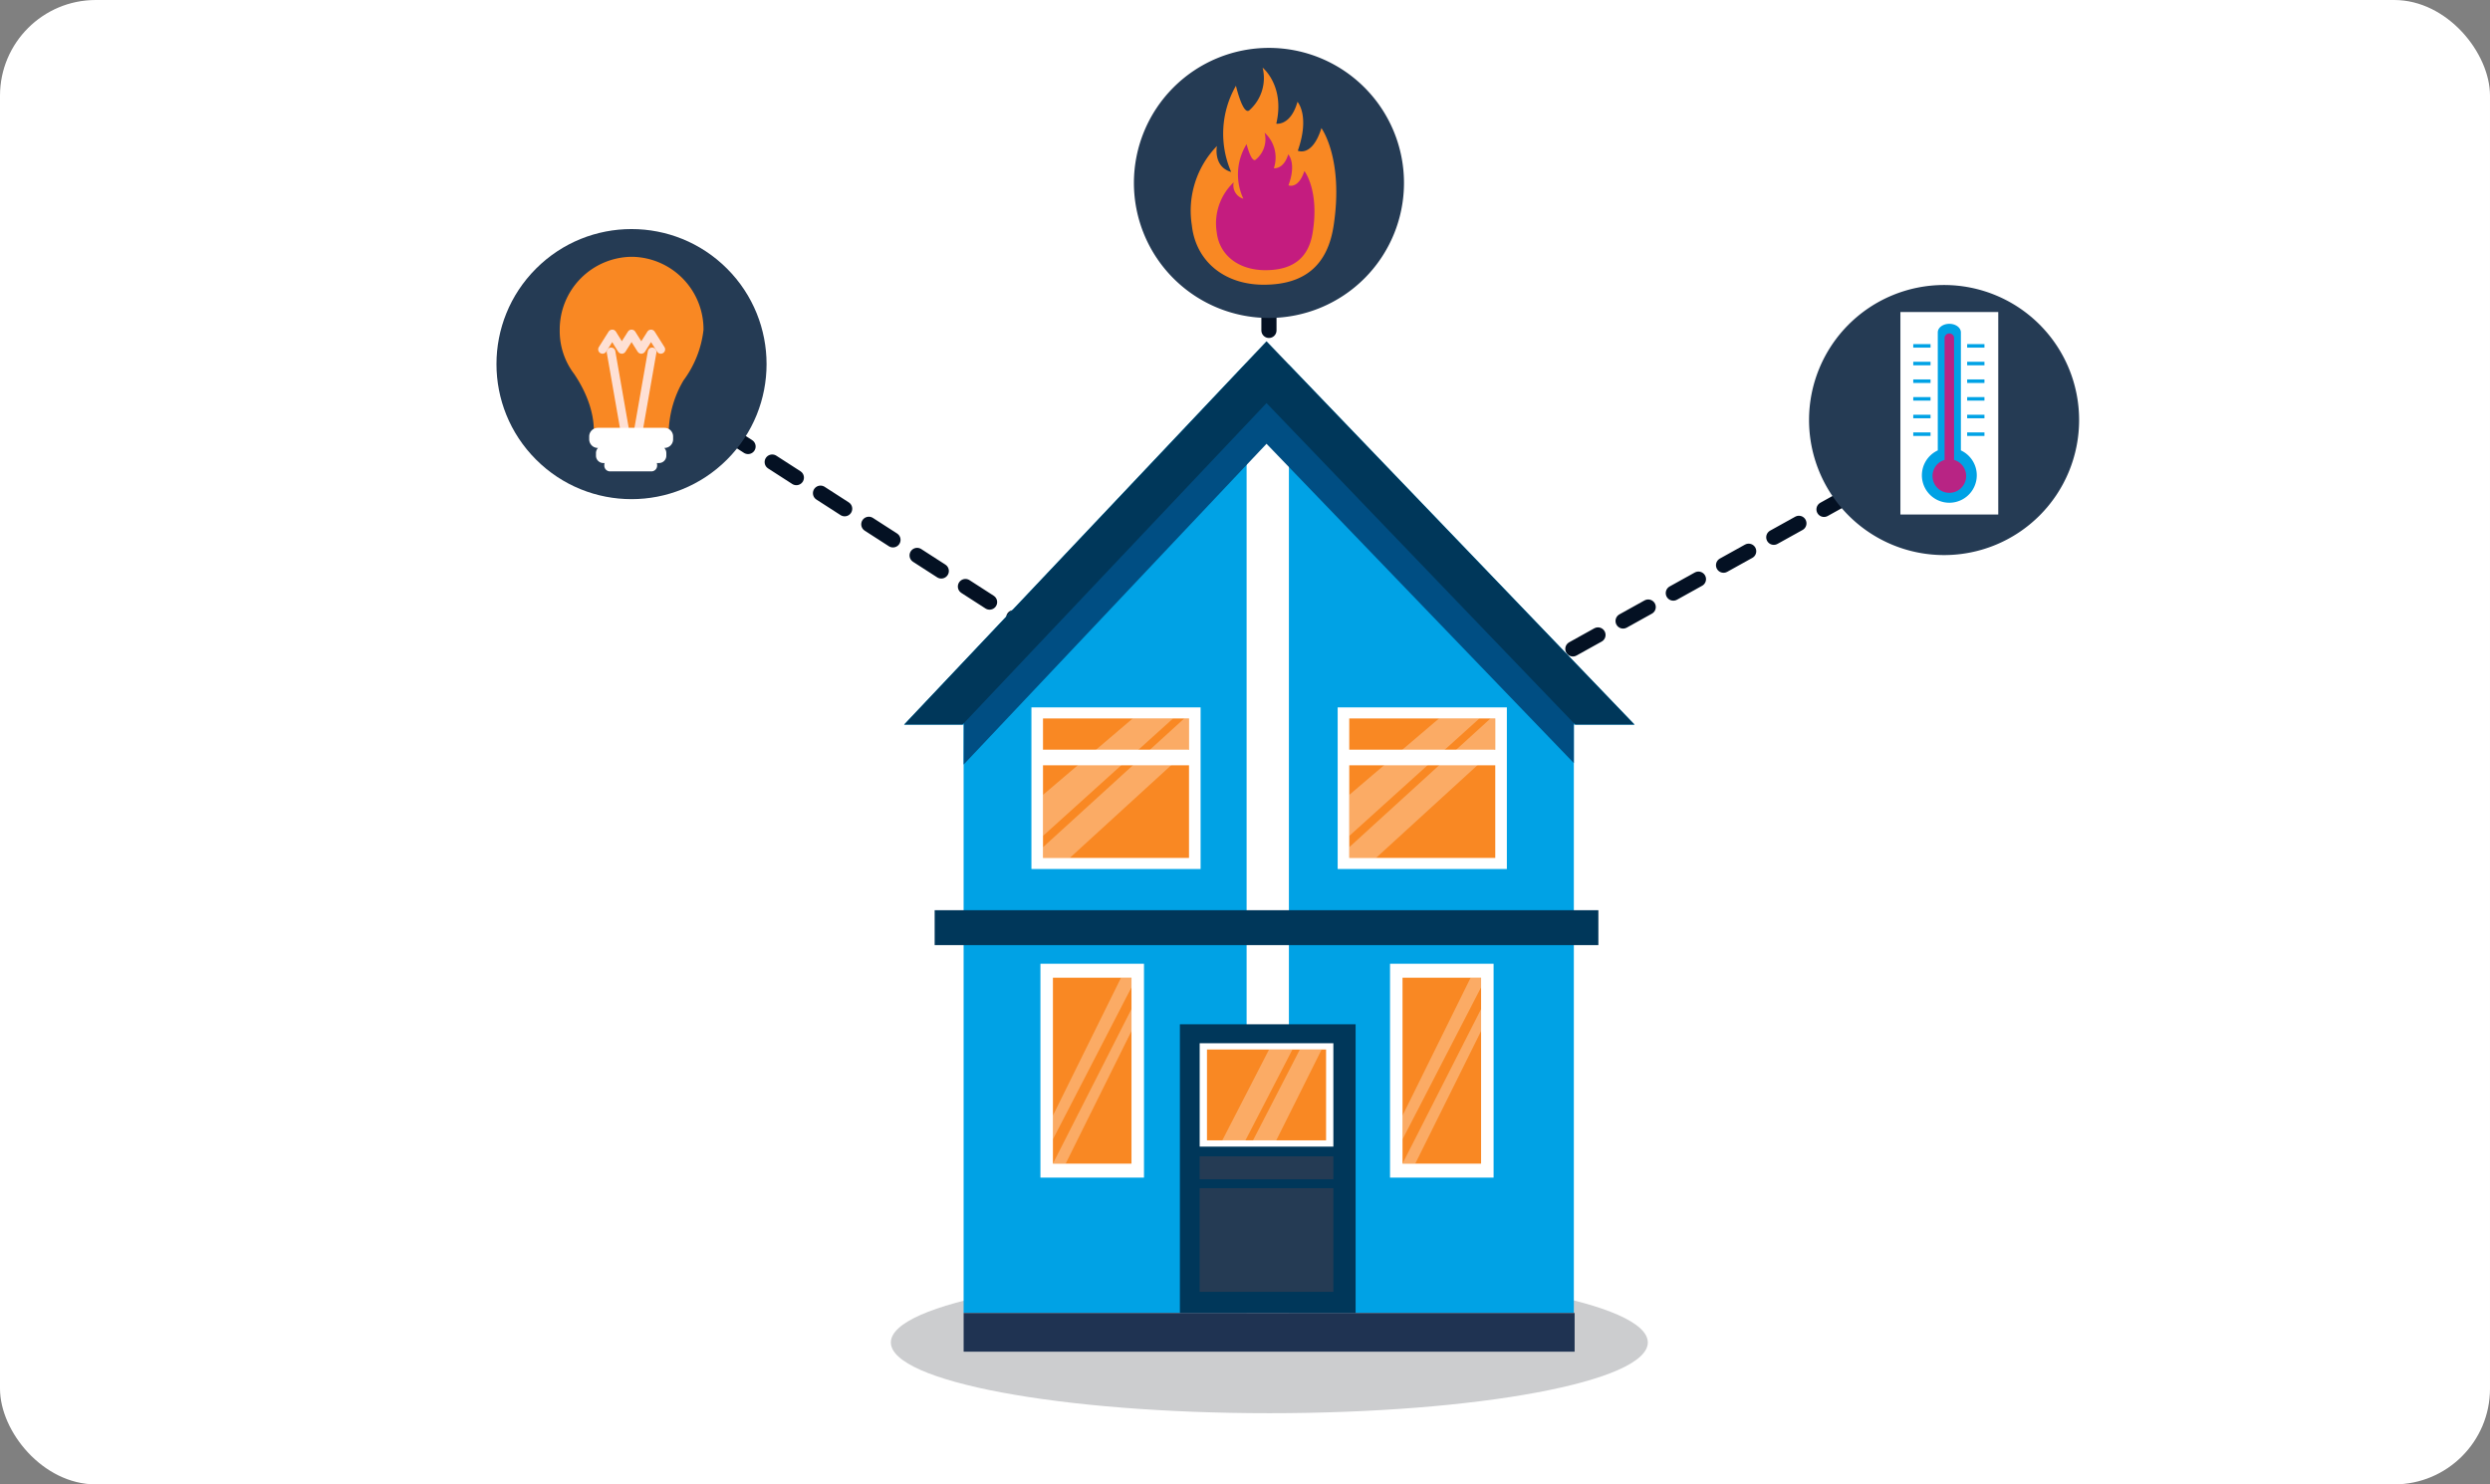 <svg xmlns="http://www.w3.org/2000/svg" width="260" height="155" viewBox="0 0 260 155">
  <rect x="0" y="0" width="260" height="155" fill="#808080" stroke="none"/>
  <g id="Grupo_1013481" data-name="Grupo 1013481" transform="translate(1633 9086)">
    <rect id="doctor-realizando-investigaciones-medicas-laboratorio" width="260" height="155" rx="10" transform="translate(-1633 -9086)" fill="#fff"/>
    <g id="Grupo_1008716" data-name="Grupo 1008716" transform="translate(-1602.355 -9109.433)">
      <g id="Grupo_1008713" data-name="Grupo 1008713" transform="translate(32.355 30.433)">
        <path id="Trazado_723126" data-name="Trazado 723126" d="M189.208,363.857c0,4.08-17.694,7.388-39.519,7.388s-39.52-3.308-39.52-7.388,17.694-7.388,39.52-7.388S189.208,359.777,189.208,363.857Z" transform="translate(-80.147 -230.678)" fill="#cccdcf" style="mix-blend-mode: multiply;isolation: isolate"/>
        <line id="Línea_2709" data-name="Línea 2709" x2="48.545" y2="31.274" transform="translate(2.5 31.5)" fill="none" stroke="#041123" stroke-linecap="round" stroke-linejoin="round" stroke-width="1.583" stroke-dasharray="3 3"/>
        <line id="Línea_2710" data-name="Línea 2710" y1="33" transform="translate(69.5 12.5)" fill="none" stroke="#041123" stroke-linecap="round" stroke-linejoin="round" stroke-width="1.583" stroke-dasharray="3 3"/>
        <line id="Línea_2711" data-name="Línea 2711" y1="30" x2="54" transform="translate(85.5 39.5)" fill="none" stroke="#041123" stroke-linecap="round" stroke-linejoin="round" stroke-width="1.583" stroke-dasharray="3 3"/>
        <g id="Grupo_1008683" data-name="Grupo 1008683" transform="translate(31.409 28.642)">
          <path id="Trazado_723127" data-name="Trazado 723127" d="M190.029,144.69,151.6,104.669l-37.84,40.021h6.212v61.44h63.719V144.69Z" transform="translate(-113.763 -104.669)" fill="#00a2e5"/>
          <path id="Trazado_723128" data-name="Trazado 723128" d="M208.527,104.669l-2.081,2.2v99.26h4.416V107.1Z" transform="translate(-170.687 -104.669)" fill="#fff"/>
          <path id="Trazado_723129" data-name="Trazado 723129" d="M161.491,122.131l32.092,33.346V149.5l-32.092-33.822-31.6,33.388-.026,6.559Z" transform="translate(-123.652 -111.433)" fill="#004e83"/>
          <g id="Grupo_1008677" data-name="Grupo 1008677" transform="translate(28.793 71.314)">
            <rect id="Rectángulo_348383" data-name="Rectángulo 348383" width="18.348" height="30.147" fill="#00375a"/>
            <rect id="Rectángulo_348384" data-name="Rectángulo 348384" width="13.959" height="10.824" transform="translate(2.066 17.113)" fill="#253b54"/>
            <rect id="Rectángulo_348385" data-name="Rectángulo 348385" width="13.959" height="2.399" transform="translate(2.066 13.788)" fill="#253b54"/>
            <g id="Grupo_1008676" data-name="Grupo 1008676" transform="translate(2.066 1.98)">
              <rect id="Rectángulo_348386" data-name="Rectángulo 348386" width="13.959" height="10.794" fill="#fff"/>
              <rect id="Rectángulo_348387" data-name="Rectángulo 348387" width="12.436" height="9.488" transform="translate(0.762 0.653)" fill="#f98823"/>
              <path id="Trazado_723130" data-name="Trazado 723130" d="M204.749,296.333l-4.88,9.488h2.415l4.907-9.488Z" transform="translate(-197.506 -295.68)" fill="#fff" opacity="0.3"/>
              <path id="Trazado_723131" data-name="Trazado 723131" d="M213.07,296.333l-4.892,9.488h2.429l4.737-9.488Z" transform="translate(-202.61 -295.68)" fill="#fff" opacity="0.3"/>
            </g>
          </g>
          <g id="Grupo_1008678" data-name="Grupo 1008678" transform="translate(13.29 38.224)">
            <rect id="Rectángulo_348388" data-name="Rectángulo 348388" width="17.665" height="16.876" fill="#fff"/>
            <rect id="Rectángulo_348389" data-name="Rectángulo 348389" width="15.246" height="14.563" transform="translate(1.209 1.156)" fill="#f98823"/>
            <path id="Trazado_723132" data-name="Trazado 723132" d="M160.711,206.738l-9.368,7.977V219l13.589-12.267Z" transform="translate(-150.134 -205.582)" fill="#fff" opacity="0.3"/>
            <path id="Trazado_723133" data-name="Trazado 723133" d="M166.09,206.738,151.343,220.18V221.3h2.794l12.452-11.38v-3.183Z" transform="translate(-150.134 -205.582)" fill="#fff" opacity="0.3"/>
            <rect id="Rectángulo_348390" data-name="Rectángulo 348390" width="15.712" height="1.63" transform="translate(0.9 4.416)" fill="#fff"/>
          </g>
          <g id="Grupo_1008679" data-name="Grupo 1008679" transform="translate(45.268 38.224)">
            <rect id="Rectángulo_348391" data-name="Rectángulo 348391" width="17.665" height="16.876" fill="#fff"/>
            <rect id="Rectángulo_348392" data-name="Rectángulo 348392" width="15.246" height="14.563" transform="translate(1.209 1.156)" fill="#f98823"/>
            <path id="Trazado_723134" data-name="Trazado 723134" d="M243.6,206.738l-9.368,7.977V219l13.589-12.267Z" transform="translate(-233.018 -205.582)" fill="#fff" opacity="0.3"/>
            <path id="Trazado_723135" data-name="Trazado 723135" d="M248.974,206.738,234.227,220.18V221.3h2.794l12.452-11.38v-3.183Z" transform="translate(-233.018 -205.582)" fill="#fff" opacity="0.3"/>
            <rect id="Rectángulo_348393" data-name="Rectángulo 348393" width="15.712" height="1.63" transform="translate(0.901 4.416)" fill="#fff"/>
          </g>
          <g id="Grupo_1008682" data-name="Grupo 1008682" transform="translate(14.23 64.993)">
            <g id="Grupo_1008680" data-name="Grupo 1008680">
              <rect id="Rectángulo_348394" data-name="Rectángulo 348394" width="10.813" height="22.332" fill="#fff"/>
              <rect id="Rectángulo_348395" data-name="Rectángulo 348395" width="8.204" height="19.416" transform="translate(1.305 1.459)" fill="#f98823"/>
              <path id="Trazado_723136" data-name="Trazado 723136" d="M161.141,276.9l-7.114,14.4v2.482l8.2-15.868V276.9Z" transform="translate(-152.723 -275.446)" fill="#fff" opacity="0.3"/>
              <path id="Trazado_723137" data-name="Trazado 723137" d="M154.027,301.525h1.331l6.873-13.846v-2.3Z" transform="translate(-152.723 -280.651)" fill="#fff" opacity="0.3"/>
            </g>
            <g id="Grupo_1008681" data-name="Grupo 1008681" transform="translate(36.505)">
              <rect id="Rectángulo_348396" data-name="Rectángulo 348396" width="10.813" height="22.332" fill="#fff"/>
              <rect id="Rectángulo_348397" data-name="Rectángulo 348397" width="8.204" height="19.416" transform="translate(1.304 1.459)" fill="#f98823"/>
              <path id="Trazado_723138" data-name="Trazado 723138" d="M255.757,276.9l-7.114,14.4v2.482l8.2-15.868V276.9Z" transform="translate(-247.339 -275.446)" fill="#fff" opacity="0.3"/>
              <path id="Trazado_723139" data-name="Trazado 723139" d="M248.643,301.525h1.331l6.873-13.846v-2.3Z" transform="translate(-247.339 -280.651)" fill="#fff" opacity="0.3"/>
            </g>
          </g>
          <rect id="Rectángulo_348398" data-name="Rectángulo 348398" width="69.304" height="3.645" transform="translate(3.186 59.402)" fill="#00375a"/>
          <rect id="Rectángulo_348399" data-name="Rectángulo 348399" width="63.798" height="4.04" transform="translate(6.212 101.461)" fill="#1f3352"/>
          <path id="Trazado_723140" data-name="Trazado 723140" d="M151.6,111.118l32.234,33.572h6.192L151.6,104.669l-37.84,40.021h6.1Z" transform="translate(-113.763 -104.669)" fill="#00375a"/>
        </g>
        <g id="Grupo_1008686" data-name="Grupo 1008686" transform="translate(-17 11.078)">
          <circle id="Elipse_8724" data-name="Elipse 8724" cx="14.101" cy="14.101" r="14.101" transform="translate(0 19.942) rotate(-45)" fill="#253b54"/>
          <g id="Grupo_1008685" data-name="Grupo 1008685" transform="translate(12.444 8.737)">
            <path id="Trazado_723141" data-name="Trazado 723141" d="M72.115,92.721a7.594,7.594,0,0,0-7.505,7.63,7.386,7.386,0,0,0,1.505,4.6c2.2,3.264,2.1,5.775,2.027,6.43a.618.618,0,0,0-.024.167c0,.81,1.507,1.466,4,1.466s3.869-.656,3.869-1.466a11.108,11.108,0,0,1,1.55-5.921,10.917,10.917,0,0,0,2.086-5.279A7.569,7.569,0,0,0,72.115,92.721Z" transform="translate(-64.609 -92.721)" fill="#f98823"/>
            <g id="Grupo_1008684" data-name="Grupo 1008684" transform="translate(5.36 9.928)">
              <line id="Línea_2713" data-name="Línea 2713" x1="1.488" y1="8.517" fill="none" stroke="#fee0d4" stroke-linecap="round" stroke-linejoin="round" stroke-width="0.905"/>
              <line id="Línea_2714" data-name="Línea 2714" y1="8.517" x2="1.489" transform="translate(2.802)" fill="none" stroke="#fee0d4" stroke-linecap="round" stroke-linejoin="round" stroke-width="0.905"/>
            </g>
            <path id="Trazado_723142" data-name="Trazado 723142" d="M82.281,115.214l-1.018-1.61-1.017,1.61-1.017-1.61-1.018,1.61-1-1.61-1.017,1.61" transform="translate(-71.726 -105.547)" fill="none" stroke="#fee0d4" stroke-linecap="round" stroke-linejoin="round" stroke-width="0.905"/>
            <path id="Trazado_723143" data-name="Trazado 723143" d="M82.191,148.164a.6.6,0,0,1-.591.6H77.265a.6.6,0,0,1-.591-.6v-.076a.6.6,0,0,1,.591-.6H81.6a.6.6,0,0,1,.591.6Z" transform="translate(-72.019 -126.357)" fill="#fff"/>
            <path id="Trazado_723144" data-name="Trazado 723144" d="M80.451,139.012H73.49a.9.9,0,0,0-.9.9v.3a.9.9,0,0,0,.9.9h.019a.786.786,0,0,0-.211.538v.259a.766.766,0,0,0,.755.778h5.836a.766.766,0,0,0,.755-.778v-.259a.786.786,0,0,0-.211-.538h.019a.9.9,0,0,0,.9-.9v-.3A.9.9,0,0,0,80.451,139.012Z" transform="translate(-69.511 -121.152)" fill="#fff"/>
          </g>
        </g>
        <g id="Grupo_1008688" data-name="Grupo 1008688" transform="translate(55.399 -2)">
          <path id="Trazado_723145" data-name="Trazado 723145" d="M157.961,44.534a14.1,14.1,0,1,1-14.1-14.1A14.1,14.1,0,0,1,157.961,44.534Z" transform="translate(-129.759 -30.433)" fill="#253b54"/>
          <g id="Grupo_1008687" data-name="Grupo 1008687" transform="translate(5.95 2.061)">
            <path id="Trazado_723146" data-name="Trazado 723146" d="M158.811,42.093c-.964,3.07-2.463,2.357-2.463,2.357,1.285-3.677-.036-5.105-.036-5.105-.714,2.535-2.213,2.284-2.213,2.284.928-3.962-1.428-5.854-1.428-5.854a4.489,4.489,0,0,1-1.357,4.427c-.678.678-1.428-2.534-1.428-2.534a10.04,10.04,0,0,0-.5,9c-1.909-.546-1.487-2.708-1.487-2.708a9.712,9.712,0,0,0-2.618,8.277c.411,3.738,3.369,6.207,7.51,6.207,4.533,0,6.7-2.3,7.292-6.15C161.156,45.274,158.811,42.093,158.811,42.093Z" transform="translate(-145.181 -35.774)" fill="#f98823"/>
            <path id="Trazado_723147" data-name="Trazado 723147" d="M161.232,57.389c-.652,1.945-1.665,1.493-1.665,1.493.869-2.33-.024-3.234-.024-3.234-.483,1.606-1.5,1.448-1.5,1.448a3.507,3.507,0,0,0-.965-3.709,2.743,2.743,0,0,1-.917,2.8c-.459.429-.966-1.606-.966-1.606a6.005,6.005,0,0,0-.338,5.7,1.445,1.445,0,0,1-1.006-1.716,5.9,5.9,0,0,0-1.77,5.244c.278,2.368,2.279,3.933,5.079,3.933,3.066,0,4.533-1.456,4.931-3.9C162.818,59.4,161.232,57.389,161.232,57.389Z" transform="translate(-149.378 -46.591)" fill="#c41c7f"/>
          </g>
        </g>
        <g id="Grupo_1008706" data-name="Grupo 1008706" transform="translate(125.894 22.76)">
          <path id="Trazado_723148" data-name="Trazado 723148" d="M254.675,44.534a14.1,14.1,0,1,1-14.1-14.1A14.1,14.1,0,0,1,254.675,44.534Z" transform="translate(-226.473 -30.433)" fill="#253b54"/>
          <g id="Grupo_1008705" data-name="Grupo 1008705" transform="translate(9.542 2.822)">
            <rect id="Rectángulo_348400" data-name="Rectángulo 348400" width="10.217" height="21.143" fill="#fff"/>
            <path id="Trazado_723149" data-name="Trazado 723149" d="M261.093,54.152V41.834c0-.5-.541-.9-1.207-.9s-1.207.4-1.207.9V54.152a2.866,2.866,0,1,0,2.414,0Z" transform="translate(-254.777 -39.703)" fill="#00a2e5"/>
            <path id="Trazado_723150" data-name="Trazado 723150" d="M262.147,56.849V44.217a.5.5,0,1,0-.989,0V56.849a1.756,1.756,0,1,0,.989,0Z" transform="translate(-256.544 -41.409)" fill="#b82484"/>
            <g id="Grupo_1008696" data-name="Grupo 1008696" transform="translate(1.341 3.351)">
              <g id="Grupo_1008695" data-name="Grupo 1008695">
                <g id="Grupo_1008689" data-name="Grupo 1008689">
                  <rect id="Rectángulo_348401" data-name="Rectángulo 348401" width="1.805" height="0.367" fill="#00a2e5"/>
                </g>
                <g id="Grupo_1008690" data-name="Grupo 1008690" transform="translate(0 1.844)">
                  <rect id="Rectángulo_348402" data-name="Rectángulo 348402" width="1.805" height="0.367" fill="#00a2e5"/>
                </g>
                <g id="Grupo_1008691" data-name="Grupo 1008691" transform="translate(0 3.688)">
                  <rect id="Rectángulo_348403" data-name="Rectángulo 348403" width="1.805" height="0.367" fill="#00a2e5"/>
                </g>
                <g id="Grupo_1008692" data-name="Grupo 1008692" transform="translate(0 5.532)">
                  <rect id="Rectángulo_348404" data-name="Rectángulo 348404" width="1.805" height="0.367" fill="#00a2e5"/>
                </g>
                <g id="Grupo_1008693" data-name="Grupo 1008693" transform="translate(0 7.376)">
                  <rect id="Rectángulo_348405" data-name="Rectángulo 348405" width="1.805" height="0.367" fill="#00a2e5"/>
                </g>
                <g id="Grupo_1008694" data-name="Grupo 1008694" transform="translate(0 9.22)">
                  <rect id="Rectángulo_348406" data-name="Rectángulo 348406" width="1.805" height="0.367" fill="#00a2e5"/>
                </g>
              </g>
            </g>
            <g id="Grupo_1008704" data-name="Grupo 1008704" transform="translate(6.971 3.351)">
              <g id="Grupo_1008703" data-name="Grupo 1008703">
                <g id="Grupo_1008697" data-name="Grupo 1008697">
                  <rect id="Rectángulo_348407" data-name="Rectángulo 348407" width="1.805" height="0.367" fill="#00a2e5"/>
                </g>
                <g id="Grupo_1008698" data-name="Grupo 1008698" transform="translate(0 1.844)">
                  <rect id="Rectángulo_348408" data-name="Rectángulo 348408" width="1.805" height="0.367" fill="#00a2e5"/>
                </g>
                <g id="Grupo_1008699" data-name="Grupo 1008699" transform="translate(0 3.688)">
                  <rect id="Rectángulo_348409" data-name="Rectángulo 348409" width="1.805" height="0.367" fill="#00a2e5"/>
                </g>
                <g id="Grupo_1008700" data-name="Grupo 1008700" transform="translate(0 5.532)">
                  <rect id="Rectángulo_348410" data-name="Rectángulo 348410" width="1.805" height="0.367" fill="#00a2e5"/>
                </g>
                <g id="Grupo_1008701" data-name="Grupo 1008701" transform="translate(0 7.376)">
                  <rect id="Rectángulo_348411" data-name="Rectángulo 348411" width="1.805" height="0.367" fill="#00a2e5"/>
                </g>
                <g id="Grupo_1008702" data-name="Grupo 1008702" transform="translate(0 9.22)">
                  <rect id="Rectángulo_348412" data-name="Rectángulo 348412" width="1.805" height="0.367" fill="#00a2e5"/>
                </g>
              </g>
            </g>
          </g>
        </g>
      </g>
    </g>
  </g>
</svg>
